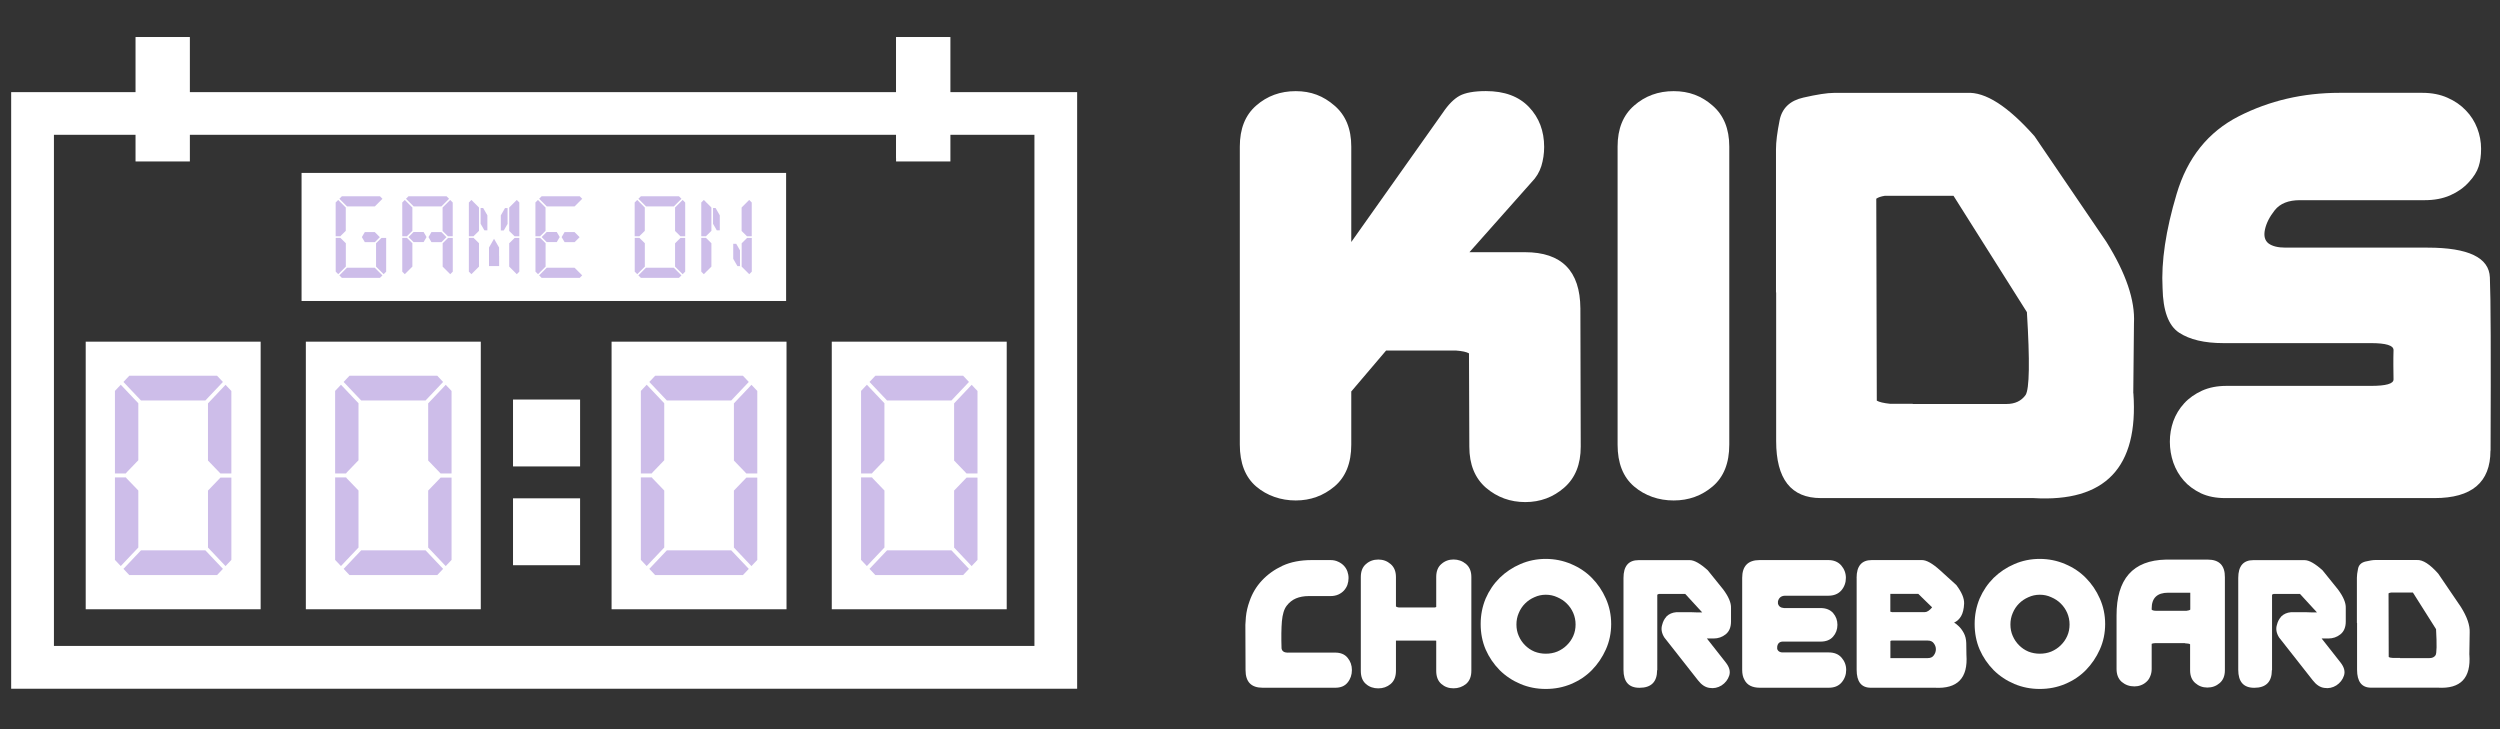 <?xml version="1.0" encoding="UTF-8"?>
<svg id="Layer_1" data-name="Layer 1" xmlns="http://www.w3.org/2000/svg" xmlns:xlink="http://www.w3.org/1999/xlink" viewBox="0 0 432 126">
  <rect x="0" y="0" width="432" height="126" fill="#333333" stroke="none"/>
  <defs>
    <style>
      .cls-1 {
        fill: none;
      }

      .cls-2, .cls-3 {
        fill: #6f42c1;
      }

      .cls-2, .cls-4 {
        opacity: .35;
      }

      .cls-5 {
        clip-path: url(#clippath-1);
      }

      .cls-6 {
        clip-path: url(#clippath-2);
      }

      .cls-7 {
        fill: #fff;
      }

      .cls-8 {
        clip-path: url(#clippath);
      }
    </style>
    <clipPath id="clippath">
      <rect class="cls-1" x="1.93" y="15.06" width="184.21" height="103.98"/>
    </clipPath>
    <clipPath id="clippath-1">
      <rect class="cls-7" x="23.42" y="6.4" width="9.39" height="21.5"/>
    </clipPath>
    <clipPath id="clippath-2">
      <rect class="cls-7" x="154.84" y="6.4" width="9.39" height="21.5"/>
    </clipPath>
  </defs>
  <g class="cls-8">
    <path class="cls-7" d="M178.75,23.29v88.33H9.32V23.29h169.43ZM186.14,15.92H1.93v103.09h184.2V15.92Z"/>
  </g>
  <path class="cls-7" d="M14.81,59.04h30.23v46.24H14.81v-46.24Z"/>
  <path class="cls-7" d="M52.85,59.04h30.23v46.24h-30.23v-46.24Z"/>
  <path class="cls-7" d="M105.68,59.04h30.23v46.24h-30.23v-46.24Z"/>
  <path class="cls-7" d="M143.73,59.04h30.23v46.24h-30.23v-46.24Z"/>
  <path class="cls-7" d="M88.65,69.04h11.59v11.56h-11.59v-11.56Z"/>
  <path class="cls-7" d="M88.65,86.11h11.59v11.56h-11.59v-11.56Z"/>
  <g>
    <rect class="cls-7" x="23.42" y="6.4" width="9.39" height="21.5"/>
    <g class="cls-5">
      <path class="cls-7" d="M23.55,6.44h9.07v20.91h-9.07V6.44Z"/>
    </g>
  </g>
  <g>
    <rect class="cls-7" x="154.84" y="6.4" width="9.39" height="21.5"/>
    <g class="cls-6">
      <path class="cls-7" d="M154.85,6.44h9.07v20.91h-9.07V6.44Z"/>
    </g>
  </g>
  <g>
    <g>
      <path class="cls-7" d="M233.5,67.67v9.17c0,3.18-.97,5.59-2.9,7.22-1.92,1.61-4.15,2.42-6.7,2.42s-4.95-.81-6.84-2.42c-1.88-1.62-2.82-4.03-2.82-7.22V25.32c0-3.06.93-5.42,2.82-7.07,1.9-1.67,4.18-2.5,6.84-2.5s4.78.83,6.7,2.5c1.93,1.65,2.9,4.01,2.9,7.07v16.5l15.84-22.37c.93-1.39,1.9-2.36,2.88-2.9.99-.53,2.51-.81,4.54-.81,3.22,0,5.7.92,7.45,2.76,1.74,1.83,2.62,4.13,2.62,6.9,0,1.15-.17,2.26-.49,3.31-.33,1.04-.89,1.97-1.7,2.79l-10.72,12.08h9.6c6.34,0,9.53,3.24,9.57,9.72l.06,23.89c0,3.05-.95,5.41-2.85,7.07s-4.14,2.5-6.73,2.5-4.85-.82-6.79-2.47c-1.92-1.67-2.88-4.03-2.88-7.1l-.06-16.13c-.42-.24-1.18-.41-2.27-.49h-12.05l-6.04,7.1Z"/>
      <path class="cls-7" d="M298.82,76.84c0,3.18-.96,5.59-2.88,7.22-1.9,1.61-4.14,2.42-6.73,2.42s-4.95-.81-6.84-2.42c-1.9-1.62-2.85-4.03-2.85-7.22V25.32c0-3.06.95-5.42,2.85-7.07,1.9-1.67,4.18-2.5,6.84-2.5s4.83.83,6.73,2.5c1.91,1.65,2.88,4.01,2.88,7.07v51.53Z"/>
      <path class="cls-7" d="M324.22,34.32l.09,34.91c.42.25,1.19.43,2.33.55h3.88v.03h16.19c1.47,0,2.57-.52,3.31-1.55.67-1.04.75-5.81.23-14.32l-12.68-20.1h-11.9c-.63.1-1.11.26-1.44.49ZM368.65,67.96c.9,12.82-4.86,18.86-17.28,18.11h-36.72c-5.16,0-7.73-3.29-7.73-9.86v-25.68h-.03v-24.73c0-1.27.21-2.94.63-5.03.42-2.08,1.79-3.39,4.11-3.91,2.34-.53,4.1-.81,5.29-.81h22.94c3.2-.21,7.1,2.29,11.7,7.48l12.42,18.26c3.39,5.43,4.98,10.11,4.77,14.06l-.12,12.11Z"/>
      <path class="cls-7" d="M430.35,77.88c0,5.46-3.22,8.19-9.66,8.19h-36.17c-1.6,0-2.99-.27-4.2-.83-1.19-.58-2.18-1.3-2.96-2.19-.79-.9-1.39-1.93-1.81-3.11-.4-1.16-.6-2.37-.6-3.62s.2-2.39.6-3.54c.42-1.15,1.04-2.17,1.87-3.08.82-.9,1.85-1.62,3.08-2.19,1.22-.55,2.63-.83,4.23-.83h24.96c2.62,0,3.92-.37,3.91-1.12-.02-.76-.03-1.59-.03-2.47,0-.93,0-1.8.03-2.59.01-.81-1.29-1.21-3.91-1.21h-25.5c-3.26,0-5.81-.6-7.65-1.81-1.83-1.21-2.77-3.77-2.85-7.71-.25-4.56.55-9.96,2.42-16.22,1.85-6.27,5.44-10.75,10.75-13.46,5.3-2.7,11.11-4.05,17.4-4.05h14.32c1.65,0,3.11.29,4.37.86,1.27.56,2.31,1.29,3.16,2.19.86.88,1.51,1.91,1.96,3.08.44,1.15.66,2.33.66,3.54s-.14,2.21-.43,3.08c-.27.86-.83,1.77-1.7,2.7-.85.94-1.92,1.7-3.22,2.27-1.29.56-2.75.83-4.4.83h-21.56c-1.98,0-3.42.58-4.34,1.73-.91,1.15-1.47,2.27-1.7,3.36s-.02,1.89.63,2.39c.65.48,1.64.72,2.96.72h24.53c7.03,0,10.62,1.72,10.75,5.15.15,3.41.19,13.39.12,29.93Z"/>
    </g>
    <g>
      <path class="cls-7" d="M222.48,112.77h8.25c.93,0,1.65.3,2.13.89.5.6.75,1.31.75,2.13s-.25,1.55-.75,2.16c-.48.6-1.19.89-2.13.89h-12.54c-1.98,0-2.96-1.01-2.96-3.05l-.03-7.82.09-1.35c.09-.92.3-1.83.63-2.73.46-1.34,1.16-2.53,2.13-3.57.98-1.05,2.16-1.9,3.57-2.56,1.42-.65,3.09-.98,5.03-.98h3.28c.5,0,.93.1,1.32.29.38.17.7.4.98.69.27.29.47.62.6.98.13.37.2.75.2,1.15s-.07.8-.2,1.18c-.14.37-.34.69-.6.98-.27.29-.6.52-.98.69-.39.17-.83.26-1.32.26h-3.77c-.85,0-1.58.14-2.21.4-.63.27-1.17.69-1.61,1.27-.45.58-.72,1.48-.83,2.7-.1,1.21-.12,2.76-.06,4.66.07.48.42.73,1.04.75Z"/>
      <path class="cls-7" d="M248.18,110.73s-.05,0-.09-.03h-6.87v5.23c0,1-.31,1.75-.92,2.27-.6.5-1.31.75-2.13.75s-1.54-.24-2.13-.75c-.6-.52-.89-1.27-.89-2.27v-16.22c0-.98.29-1.73.89-2.24.59-.52,1.3-.78,2.13-.78s1.53.26,2.13.78c.61.52.92,1.27.92,2.24v5.09c.09.08.26.14.49.17h6.21c.09-.01.18-.04.26-.09v-5.18c0-.98.29-1.73.89-2.24.59-.52,1.29-.78,2.1-.78s1.54.26,2.16.78c.61.52.92,1.27.92,2.24v16.22c0,1-.31,1.75-.92,2.27-.62.5-1.34.75-2.16.75s-1.51-.24-2.1-.75c-.6-.52-.89-1.27-.89-2.27v-5.2Z"/>
      <path class="cls-7" d="M255.86,107.83c0-1.57.29-3.03.86-4.4.59-1.36,1.39-2.54,2.42-3.57,1.04-1.01,2.23-1.81,3.59-2.39,1.36-.59,2.82-.89,4.37-.89s3.03.3,4.4.89c1.38.58,2.57,1.37,3.57,2.39,1.01,1.02,1.82,2.21,2.42,3.57.61,1.37.92,2.83.92,4.4s-.31,3.04-.92,4.4c-.6,1.34-1.4,2.53-2.42,3.57-1,1.02-2.19,1.81-3.57,2.39-1.37.58-2.83.86-4.4.86s-3.01-.29-4.37-.86c-1.37-.58-2.56-1.37-3.59-2.39-1.02-1.04-1.83-2.22-2.42-3.57-.58-1.36-.86-2.82-.86-4.4ZM262.04,107.91c0,.71.13,1.37.4,1.98.27.62.63,1.15,1.09,1.61s.99.83,1.61,1.09c.63.25,1.29.37,1.98.37s1.37-.12,1.98-.37c.63-.27,1.18-.63,1.64-1.09.47-.46.85-.99,1.12-1.61.27-.61.4-1.27.4-1.98s-.14-1.37-.4-1.98c-.27-.63-.65-1.18-1.12-1.64-.46-.46-1.01-.82-1.64-1.09-.62-.29-1.28-.43-1.98-.43s-1.35.14-1.98.43c-.62.27-1.15.63-1.61,1.09s-.83,1.01-1.09,1.64c-.27.62-.4,1.28-.4,1.98Z"/>
      <path class="cls-7" d="M294.95,110.33l3.28,4.17c.61.79.81,1.54.58,2.24-.23.71-.68,1.28-1.32,1.7-.65.4-1.34.55-2.07.43-.73-.09-1.4-.53-2.01-1.32l-5.81-7.39c-.48-.76-.6-1.5-.37-2.21.13-.53.36-.98.69-1.35.01-.04.04-.06.06-.09.44-.42.99-.66,1.67-.72h2.65c.81.04,1.42.05,1.84.03l-2.93-3.19h-4.54c-.14.04-.23.09-.29.14v13.03h-.03c0,2.03-1.02,3.05-3.05,3.05-1.84,0-2.76-1.04-2.76-3.11v-15.87c0-2.05.87-3.08,2.62-3.08h8.83c.78,0,1.82.59,3.11,1.75l2.67,3.31c.93,1.25,1.39,2.32,1.35,3.22.01.29.01.54,0,.75v1.58c0,.98-.31,1.72-.92,2.21-.6.48-1.29.72-2.1.72h-1.12Z"/>
      <path class="cls-7" d="M308.41,112.74h7.59c.96,0,1.7.3,2.21.89.53.6.81,1.31.81,2.13s-.27,1.57-.81,2.19c-.52.6-1.26.89-2.21.89h-11.88c-1.32,0-2.21-.45-2.67-1.35-.27-.46-.4-1.04-.4-1.73v-15.9c0-2.05,1.01-3.08,3.02-3.08h11.85c.96,0,1.7.31,2.24.92.53.62.81,1.34.81,2.16s-.27,1.57-.81,2.19c-.54.6-1.29.89-2.24.89h-7.48c-.65.02-1.06.35-1.21.98v.37c.12.48.46.74,1.04.78h6.3c.96,0,1.68.29,2.19.86.5.58.75,1.26.75,2.04s-.25,1.47-.75,2.04c-.5.58-1.23.86-2.19.86h-6.58c-.52.04-.82.34-.89.89v.37c.15.48.59.68,1.32.6Z"/>
      <path class="cls-7" d="M327,105.78h5.58c.4,0,.83-.27,1.29-.83l-2.39-2.33h-4.83v3.08c.09.04.21.07.35.09ZM326.66,110.79v2.93h6.47c.47,0,.82-.16,1.04-.49.23-.32.35-.67.35-1.04s-.12-.7-.35-1.01c-.22-.32-.56-.49-1.04-.49h-6.27c-.1.02-.17.05-.2.09ZM320.82,99.86c0-2.05.87-3.08,2.62-3.08h8.68c.78,0,1.82.59,3.11,1.75l2.82,2.56c.93,1.23,1.39,2.3,1.35,3.22-.04.92-.22,1.64-.52,2.16-.29.5-.69.88-1.21,1.12.15.06.4.25.75.58.35.31.65.71.92,1.21.27.5.41,1.08.43,1.73.01.65.03,1.34.03,2.04.29,4.03-1.55,5.92-5.49,5.69h-11.04c-1.63,0-2.44-1.04-2.44-3.11v-15.87Z"/>
      <path class="cls-7" d="M341.22,107.83c0-1.57.29-3.03.86-4.4.59-1.36,1.39-2.54,2.42-3.57,1.04-1.01,2.23-1.81,3.59-2.39,1.36-.59,2.82-.89,4.37-.89s3.03.3,4.4.89c1.38.58,2.57,1.37,3.57,2.39,1.01,1.02,1.82,2.21,2.42,3.57.61,1.37.92,2.83.92,4.4s-.31,3.04-.92,4.4c-.6,1.34-1.4,2.53-2.42,3.57-1,1.02-2.19,1.81-3.57,2.39-1.37.58-2.83.86-4.4.86s-3.01-.29-4.37-.86c-1.37-.58-2.56-1.37-3.59-2.39-1.02-1.04-1.83-2.22-2.42-3.57-.58-1.36-.86-2.82-.86-4.4ZM347.4,107.91c0,.71.13,1.37.4,1.98.27.62.63,1.15,1.09,1.61s.99.83,1.61,1.09c.63.25,1.29.37,1.98.37s1.37-.12,1.98-.37c.63-.27,1.18-.63,1.64-1.09.47-.46.85-.99,1.12-1.61.27-.61.4-1.27.4-1.98s-.14-1.37-.4-1.98c-.27-.63-.65-1.18-1.12-1.64-.46-.46-1.01-.82-1.64-1.09-.62-.29-1.28-.43-1.98-.43s-1.35.14-1.98.43c-.62.27-1.15.63-1.61,1.09s-.83,1.01-1.09,1.64c-.27.62-.4,1.28-.4,1.98Z"/>
      <path class="cls-7" d="M378.48,105.32v-2.9h-3.82c-1.9,0-2.85.91-2.85,2.73v.2c.12.12.38.19.81.2h5.18c.38-.04.61-.12.69-.23ZM378.45,111.33c-.12-.09-.42-.15-.89-.17v-.03h-5.12c-.31.02-.52.06-.63.12v4.34c0,.48-.09.91-.26,1.29-.16.39-.37.7-.66.95-.27.25-.59.45-.95.58-.37.14-.74.2-1.12.2-.85,0-1.57-.26-2.19-.78-.6-.53-.89-1.28-.89-2.24v-9.2c-.02-6.34,2.82-9.57,8.54-9.69h7.22c1.99,0,2.98,1.02,2.96,3.05v16.07c0,.96-.3,1.7-.89,2.21-.6.52-1.31.78-2.13.78s-1.51-.26-2.1-.78c-.6-.52-.89-1.25-.89-2.21v-4.49Z"/>
      <path class="cls-7" d="M401.18,110.33l3.28,4.17c.61.79.81,1.54.58,2.24-.23.71-.68,1.28-1.32,1.7-.65.4-1.34.55-2.07.43-.73-.09-1.4-.53-2.01-1.32l-5.81-7.39c-.48-.76-.6-1.5-.37-2.21.13-.53.36-.98.69-1.35.01-.04.04-.06.06-.09.44-.42.99-.66,1.67-.72h2.65c.81.04,1.42.05,1.84.03l-2.93-3.19h-4.54c-.14.04-.23.09-.29.14v13.03h-.03c0,2.03-1.02,3.05-3.05,3.05-1.84,0-2.76-1.04-2.76-3.11v-15.87c0-2.05.87-3.08,2.62-3.08h8.83c.78,0,1.82.59,3.11,1.75l2.67,3.31c.93,1.25,1.39,2.32,1.35,3.22.01.29.01.54,0,.75v1.58c0,.98-.31,1.72-.92,2.21-.6.48-1.29.72-2.1.72h-1.12Z"/>
      <path class="cls-7" d="M412.74,102.54l.03,10.98c.13.1.37.16.72.17h1.24v.03h5.09c.47,0,.82-.16,1.04-.49.21-.32.24-1.83.09-4.51l-4-6.33h-3.74c-.22.02-.37.07-.46.14ZM426.71,113.14c.29,4.03-1.52,5.92-5.43,5.69h-11.56c-1.61,0-2.42-1.04-2.42-3.11v-8.08h-.03v-7.79c0-.4.06-.93.2-1.58.13-.65.56-1.06,1.29-1.24.73-.17,1.28-.26,1.67-.26h7.22c1.01-.06,2.24.73,3.68,2.36l3.91,5.75c1.07,1.71,1.58,3.18,1.52,4.43l-.06,3.82Z"/>
    </g>
  </g>
  <path class="cls-2" d="M21.88,81.64l-.13.17h-1.89v-14.26l1.01-1.07,3.03,3.2v9.85l-2.02,2.1ZM20.87,97.82l-1.01-1.07v-14.26h1.89l.13.17,2.02,2.1v9.85l-3.03,3.2ZM21.33,66l1.01-1.07h15.17l1.01,1.07-3.03,3.2h-11.13l-3.03-3.2ZM38.52,98.3l-1.01,1.07h-15.17l-1.01-1.07,3.03-3.2h11.13l3.03,3.2ZM38.97,66.49l1.01,1.07v14.26h-1.89l-.13-.14-2.02-2.1v-9.88l3.03-3.2ZM37.96,82.67l.13-.14h1.89v14.22l-1.01,1.07-3.03-3.2v-9.85l2.02-2.1Z"/>
  <path class="cls-2" d="M59.93,81.64l-.13.17h-1.89v-14.26l1.01-1.07,3.03,3.2v9.85l-2.02,2.1ZM58.92,97.82l-1.01-1.07v-14.26h1.89l.13.17,2.02,2.1v9.85l-3.03,3.2ZM59.38,66l1.01-1.07h15.17l1.01,1.07-3.03,3.2h-11.13l-3.03-3.2ZM76.57,98.3l-1.01,1.07h-15.17l-1.01-1.07,3.03-3.2h11.13l3.03,3.2ZM77.02,66.49l1.01,1.07v14.26h-1.89l-.13-.14-2.02-2.1v-9.88l3.03-3.2ZM76.01,82.67l.13-.14h1.89v14.22l-1.01,1.07-3.03-3.2v-9.85l2.02-2.1Z"/>
  <path class="cls-2" d="M112.76,81.64l-.13.17h-1.89v-14.26l1.01-1.07,3.03,3.2v9.85l-2.02,2.1ZM111.75,97.82l-1.01-1.07v-14.26h1.89l.13.17,2.02,2.1v9.85l-3.03,3.2ZM112.2,66l1.01-1.07h15.17l1.01,1.07-3.03,3.2h-11.13l-3.03-3.2ZM129.39,98.3l-1.01,1.07h-15.17l-1.01-1.07,3.03-3.2h11.13l3.03,3.2ZM129.85,66.49l1.01,1.07v14.26h-1.89l-.13-.14-2.02-2.1v-9.88l3.03-3.2ZM128.84,82.67l.13-.14h1.89v14.22l-1.01,1.07-3.03-3.2v-9.85l2.02-2.1Z"/>
  <path class="cls-2" d="M150.81,81.64l-.13.17h-1.89v-14.26l1.01-1.07,3.03,3.2v9.85l-2.02,2.1ZM149.8,97.82l-1.01-1.07v-14.26h1.89l.13.17,2.02,2.1v9.85l-3.03,3.2ZM150.25,66l1.01-1.07h15.17l1.01,1.07-3.03,3.2h-11.13l-3.03-3.2ZM167.44,98.3l-1.01,1.07h-15.17l-1.01-1.07,3.03-3.2h11.13l3.03,3.2ZM167.9,66.49l1.01,1.07v14.26h-1.89l-.13-.14-2.02-2.1v-9.88l3.03-3.2ZM166.89,82.67l.13-.14h1.89v14.22l-1.01,1.07-3.03-3.2v-9.85l2.02-2.1Z"/>
  <path class="cls-7" d="M52.11,29.88h83.73v22.13H52.11v-22.13Z"/>
  <g class="cls-4">
    <path class="cls-3" d="M58.88,40.76l-.06.07h-.82v-5.84l.44-.44,1.31,1.31v4.03l-.87.86ZM59.76,45.99v.08l-1.31,1.31-.44-.44v-5.84h.82l.06.07.87.86v3.95ZM58.64,34.35l.44-.44h6.57l.44.44-1.31,1.31h-4.82l-1.31-1.31ZM66.09,47.58l-.44.44h-6.57l-.44-.44,1.31-1.31h4.82l1.31,1.31ZM64.75,40.09l.89.89-.86.86h-1.74l-.51-.87.51-.87h1.71ZM65.85,41.18l.06-.06h.82v5.82l-.44.44-1.31-1.31v-4.03l.87-.86Z"/>
    <path class="cls-3" d="M70.39,40.76l-.06.07h-.82v-5.84l.44-.44,1.31,1.31v4.03l-.87.86ZM71.26,45.99v.08l-1.31,1.31-.44-.44v-5.84h.82l.06.07.87.86v3.95ZM70.15,34.35l.44-.44h6.57l.44.44-1.31,1.31h-4.82l-1.31-1.31ZM73.2,40.09l.51.87-.51.87h-1.74l-.87-.87.87-.87h1.74ZM76.26,40.09l.89.89-.86.86h-1.74l-.51-.87.51-.87h1.71ZM77.79,34.55l.44.44v5.84h-.82l-.06-.06-.87-.86v-4.05l1.31-1.31ZM77.36,41.18l.06-.06h.82v5.82l-.44.44-1.31-1.31v-4.03l.87-.86Z"/>
    <path class="cls-3" d="M81.9,40.76l-.06.07h-.82v-5.84l.44-.44,1.31,1.31v4.03l-.87.86ZM82.77,45.99v.08l-1.31,1.31-.44-.44v-5.84h.82l.06.07.87.86v3.95ZM83.05,38.68v-2.74h.44l.73,1.27v2.59h-.52l-.65-1.13ZM86.25,44.22v1.76h-1.75v-3.21l.87-1.51.87,1.51v1.45ZM86.54,37.22l.73-1.27h.44v2.74l-.65,1.13h-.52v-2.59ZM89.3,34.55l.44.44v5.84h-.82l-.06-.06-.87-.86v-4.05l1.31-1.31ZM88.86,41.18l.06-.06h.82v5.82l-.44.44-1.31-1.31v-4.03l.87-.86Z"/>
    <path class="cls-3" d="M93.4,40.76l-.06.07h-.82v-5.84l.44-.44,1.31,1.31v4.03l-.87.86ZM94.28,45.99v.08l-1.31,1.31-.44-.44v-5.84h.82l.06.07.87.86v3.95ZM93.16,34.35l.44-.44h6.57l.44.44-1.31,1.31h-4.82l-1.31-1.31ZM100.61,47.58l-.44.44h-6.57l-.44-.44,1.31-1.31h4.82l1.31,1.31ZM96.21,40.09l.51.87-.51.87h-1.74l-.87-.87.87-.87h1.74ZM99.27,40.09l.89.89-.86.86h-1.74l-.51-.87.51-.87h1.71Z"/>
    <path class="cls-3" d="M110.55,40.76l-.06.07h-.82v-5.84l.44-.44,1.31,1.31v4.03l-.87.86ZM111.43,45.99v.08l-1.31,1.31-.44-.44v-5.84h.82l.06.07.87.86v3.95ZM110.31,34.35l.44-.44h6.57l.44.44-1.31,1.31h-4.82l-1.31-1.31ZM117.76,47.58l-.44.44h-6.57l-.44-.44,1.31-1.31h4.82l1.31,1.31ZM117.96,34.55l.44.44v5.84h-.82l-.06-.06-.87-.86v-4.05l1.31-1.31ZM117.52,41.18l.06-.06h.82v5.82l-.44.44-1.31-1.31v-4.03l.87-.86Z"/>
    <path class="cls-3" d="M122.06,40.76l-.06.07h-.82v-5.84l.44-.44,1.31,1.31v4.03l-.87.86ZM122.93,45.99v.08l-1.31,1.31-.44-.44v-5.84h.82l.06.07.87.86v3.95ZM123.21,38.68v-2.74h.44l.73,1.27v2.59h-.52l-.65-1.13ZM127.87,43.25v2.74h-.44l-.73-1.27v-2.59h.52l.65,1.13ZM129.46,34.55l.44.44v5.84h-.82l-.06-.06-.87-.86v-4.05l1.31-1.31ZM129.03,41.18l.06-.06h.82v5.82l-.44.44-1.31-1.31v-4.03l.87-.86Z"/>
  </g>
</svg>